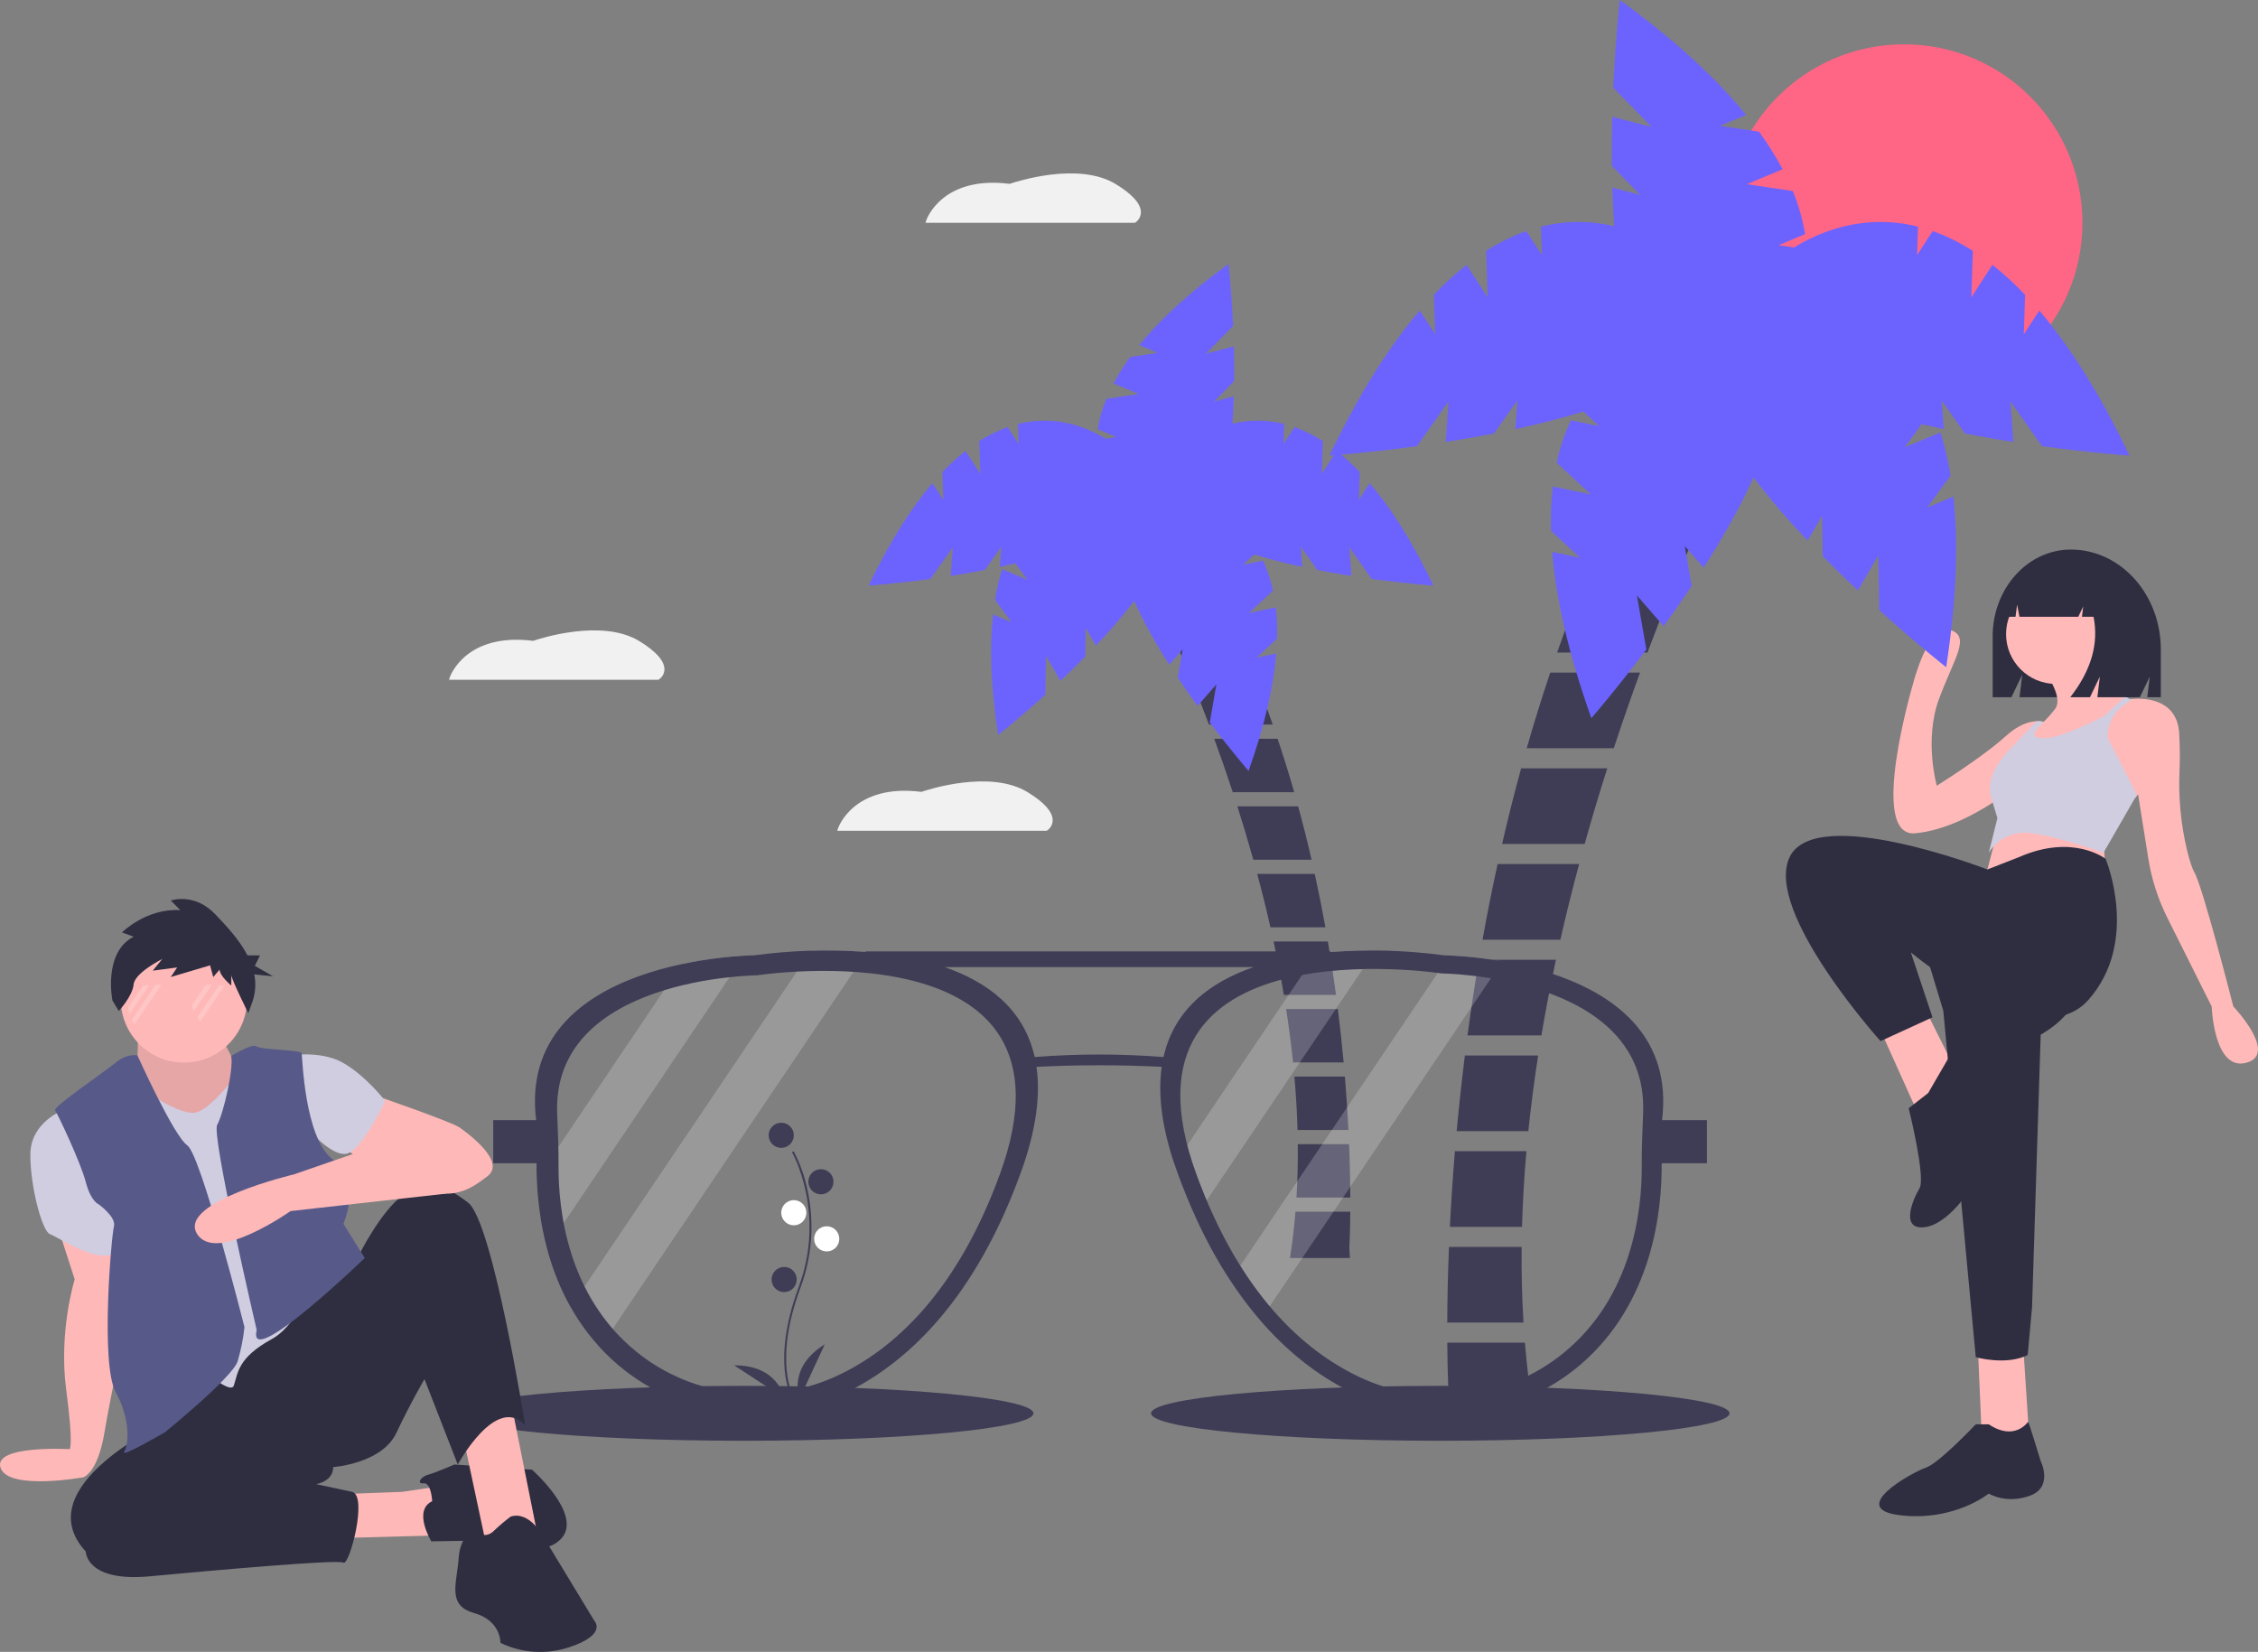 <svg width="488" height="357" viewBox="0 0 488 357" fill="none" xmlns="http://www.w3.org/2000/svg">
<rect x="0" y="0" width="488" height="357" fill="#808080" stroke="none"/>
<g clip-path="url(#clip0)">
<path d="M447.553 118.768V118.768C438.22 118.768 430.655 127.165 430.655 137.524V150.685H434.702L437.045 145.809L436.459 150.685H462.471L464.601 146.252L464.068 150.685H466.997V140.351C466.997 128.431 458.291 118.768 447.553 118.768Z" fill="#2F2E41"/>
<path d="M431.681 179.617L428.875 190.378L455.069 189.442L454.601 180.552C454.601 180.552 434.956 175.406 431.681 179.617Z" fill="#FFB9B9"/>
<path d="M406.422 222.66L414.842 241.374L422.794 231.55L416.245 218.449L406.422 222.66Z" fill="#FFB9B9"/>
<path d="M427.472 291.436L428.407 312.958H438.698L437.294 291.436H427.472Z" fill="#FFB9B9"/>
<path d="M415.31 203.01L419.987 218.449L427.004 293.308C427.004 293.308 433.552 295.179 438.23 292.84L439.165 282.547L441.036 223.596C441.036 223.596 449.924 218.917 448.988 212.367C448.053 205.817 445.714 196.928 445.714 196.928L415.31 203.01Z" fill="#2F2E41"/>
<path d="M429.81 307.811H427.004C427.004 307.811 419.052 316.233 416.245 317.169C413.439 318.104 398.938 326.058 410.632 327.462C422.326 328.865 429.81 322.783 429.81 322.783C429.81 322.783 433.552 325.122 438.698 323.251C443.843 321.379 441.037 315.765 441.037 315.765C441.037 315.765 438.425 307.208 438.327 307.276C438.23 307.343 435.423 311.554 429.81 307.811Z" fill="#2F2E41"/>
<path d="M444.311 147.802C450.253 147.802 455.069 142.984 455.069 137.041C455.069 131.098 450.253 126.28 444.311 126.28C438.369 126.28 433.552 131.098 433.552 137.041C433.552 142.984 438.369 147.802 444.311 147.802Z" fill="#FFB9B9"/>
<path d="M460.214 151.077L455.266 155.204L454.601 155.756L454.134 161.37H435.891C435.891 161.37 438.38 159.213 440.69 156.982C440.737 156.93 440.789 156.874 440.845 156.822C441.158 156.518 441.439 156.238 441.691 155.985C441.827 155.845 441.958 155.714 442.075 155.592C442.267 155.391 442.454 155.199 442.641 155.007C442.643 155.005 442.645 155.001 442.645 154.998C443.124 154.497 443.574 153.969 443.993 153.416L443.997 153.412C444.11 153.263 444.214 153.108 444.311 152.949C445.714 150.609 442.44 145.931 442.44 145.931L452.73 140.784C453.091 145.856 457.38 149.243 459.298 150.516C459.859 150.885 460.214 151.077 460.214 151.077Z" fill="#FFB9B9"/>
<path d="M485.473 229.678C478.457 231.55 477.989 217.514 477.989 217.514L468.413 198.357C466.389 194.309 464.998 189.975 464.287 185.505L462.086 171.663L461.417 172.463V172.468L460.214 173.067L452.908 161.37L450.859 158.095V154.352L457.876 151.077H460.682C460.682 151.077 460.743 151.068 460.851 151.058C462.142 150.923 470.543 150.361 470.973 158.563C471.142 161.782 471.128 164.449 471.04 166.541C470.774 172.33 471.323 178.128 472.671 183.764C473.167 185.796 473.707 187.561 474.247 188.506C476.118 191.781 482.667 217.514 482.667 217.514C482.667 217.514 492.49 227.807 485.473 229.678Z" fill="#FFB9B9"/>
<path d="M442.44 156.224L440.667 159.457L439.619 161.37L434.488 170.727C434.488 170.727 433.033 171.916 430.676 173.45C426.756 176 420.329 179.5 413.907 180.085C403.616 181.02 413.439 147.802 413.439 147.802C413.439 147.802 416.713 134.702 421.391 136.105C426.068 137.509 422.326 142.188 419.052 151.077C415.778 159.967 418.584 169.792 418.584 169.792C418.584 169.792 428.407 163.709 433.552 159.031C436.233 156.593 438.534 155.934 440.12 155.863H440.124C440.65 155.834 441.177 155.875 441.691 155.985C441.949 156.036 442.2 156.117 442.44 156.224V156.224Z" fill="#FFB9B9"/>
<path d="M443.993 153.416C443.974 153.468 443.754 153.884 442.075 155.592C442.76 154.909 443.401 154.182 443.993 153.416V153.416Z" fill="#D0CDE1"/>
<path d="M461.852 171.897L461.417 172.468L454.602 184.295C454.602 184.295 445.714 181.02 439.166 180.085C437.366 179.774 435.516 180.007 433.85 180.755C432.184 181.503 430.779 182.731 429.815 184.281L431.681 176.81L430.676 173.45C430.559 173.057 430.423 172.622 430.278 172.131C428.875 167.452 434.02 162.306 434.02 162.306L440.12 155.863H440.124C440.65 155.834 441.177 155.875 441.691 155.985C441.439 156.238 441.158 156.518 440.845 156.822C440.789 156.874 440.737 156.93 440.69 156.982C438.899 158.811 439.83 159.321 440.667 159.456C440.944 159.499 441.225 159.513 441.504 159.499C443.455 159.779 447.726 158.067 450.859 156.635C452.992 155.662 454.602 154.82 454.602 154.82L458.685 151.077L459.298 150.516C459.859 150.885 460.215 151.077 460.215 151.077H460.682C460.682 151.077 460.743 151.068 460.851 151.058L458.721 152.639C457.66 153.426 456.814 154.466 456.258 155.664C455.701 156.862 455.454 158.18 455.537 159.499L461.852 171.897Z" fill="#D0CDE1"/>
<path d="M436.359 185.231L429.52 187.902C429.52 187.902 392.39 173.535 386.777 185.231C381.164 196.928 406.423 225 406.423 225L417.649 219.853L412.971 205.817C412.971 205.817 440.101 228.742 451.327 216.11C462.553 203.478 455.069 185.616 455.069 185.616C455.069 185.616 448.053 180.085 436.359 185.231Z" fill="#2F2E41"/>
<path d="M416.713 236.228L412.503 239.503C412.503 239.503 416.245 254.475 414.842 256.814C413.439 259.154 410.632 265.704 415.778 265.236C420.923 264.768 426.536 256.814 427.004 254.007C427.472 251.2 430.746 242.778 430.746 242.778C430.746 242.778 436.359 229.678 432.149 229.21C427.939 228.743 421.234 228.429 421.234 228.429L416.713 236.228Z" fill="#2F2E41"/>
<path d="M452.356 123.934C451.543 122.842 450.489 121.952 449.277 121.333C448.064 120.714 446.725 120.383 445.364 120.365H445.032C438.636 120.365 433.451 126.155 433.451 133.296V133.296H435.594L435.94 130.661L436.448 133.296H449.159L450.224 131.067L449.957 133.296H452.458C453.625 139.093 451.948 144.889 447.428 150.685H451.688L453.818 146.227L453.286 150.685H461.406L463.003 140.43C463.003 132.75 458.542 126.237 452.356 123.934Z" fill="#2F2E41"/>
<path d="M411.497 86.719C432.794 86.719 450.06 69.45 450.06 48.148C450.06 26.845 432.794 9.575 411.497 9.575C390.199 9.575 372.933 26.845 372.933 48.148C372.933 69.45 390.199 86.719 411.497 86.719Z" fill="#FF6584"/>
<path d="M316.59 228.106C315.878 233.782 315.294 239.246 314.815 244.455H330.308C330.872 238.979 331.579 233.529 332.429 228.106H316.59Z" fill="#3F3D56"/>
<path d="M329.262 285.828C328.929 280.405 328.795 274.956 328.859 269.479H313.153C312.898 275.743 312.798 281.242 312.78 285.828H329.262Z" fill="#3F3D56"/>
<path d="M356.051 141.023C368.967 106.607 381.62 83.467 381.62 83.467L368.444 75.626C354.724 96.32 344.354 118.688 336.524 141.023H356.051Z" fill="#3F3D56"/>
<path d="M314.436 248.793C313.952 254.621 313.6 260.095 313.349 265.142H328.941C329.091 259.692 329.409 254.243 329.895 248.793H314.436Z" fill="#3F3D56"/>
<path d="M319.644 207.42C318.692 213.013 317.867 218.475 317.154 223.769H333.133C334.06 218.263 335.107 212.813 336.273 207.42H319.644Z" fill="#3F3D56"/>
<path d="M335.036 145.36C333.198 150.827 331.506 156.277 329.959 161.709H348.77C350.63 156.049 352.535 150.587 354.445 145.36H335.036Z" fill="#3F3D56"/>
<path d="M323.661 186.733C322.448 192.274 321.362 197.724 320.404 203.082H337.231C338.488 197.541 339.84 192.091 341.286 186.733H323.661Z" fill="#3F3D56"/>
<path d="M312.786 290.166C312.837 297.211 313.07 301.176 313.07 301.176L312.903 304.346H331.25C330.516 299.66 329.956 294.933 329.57 290.166H312.786Z" fill="#3F3D56"/>
<path d="M328.745 166.047C327.24 171.547 325.87 176.997 324.635 182.396H342.476C344.038 176.807 345.668 171.357 347.367 166.047H328.745Z" fill="#3F3D56"/>
<path d="M460.23 98.459C453.7 84.805 447.132 74.621 440.729 67.117L437.385 72.255L437.669 63.72C435.473 61.395 433.114 59.231 430.61 57.243L426.04 64.266L426.375 54.224C423.656 52.466 420.743 51.027 417.695 49.938L414.315 55.131L414.52 48.981C402.86 46.054 393.279 50.063 387.729 53.486L384.395 52.989L390.112 50.601C389.591 47.405 388.702 44.28 387.463 41.288L377.528 39.806L385.258 36.577C383.755 33.754 382.053 31.043 380.163 28.463L371.718 27.203L377.375 24.841C371.15 17.187 362.321 8.888 350.072 0C350.072 0 349.166 7.916 348.661 18.954L356.957 27.442L348.434 25.237C348.345 28.627 348.307 32.196 348.349 35.837L354.467 42.097L348.449 40.541C348.537 43.325 348.678 46.123 348.885 48.891C343.675 47.632 338.237 47.663 333.042 48.981L333.247 55.131L329.867 49.938C326.818 51.027 323.906 52.466 321.187 54.224L321.522 64.266L316.952 57.243C314.448 59.231 312.088 61.395 309.893 63.72L310.177 72.255L306.833 67.117C300.43 74.621 293.862 84.805 287.332 98.459C287.332 98.459 295.28 97.922 306.225 96.427L313.075 86.735L312.445 95.517C315.794 94.993 319.311 94.387 322.884 93.689L327.936 86.541L327.491 92.742C332.474 91.665 337.473 90.402 342.195 88.932L345.585 92.086L339.52 90.821C338.143 93.752 337.109 96.832 336.438 100L343.793 106.843L335.593 105.133C335.236 108.311 335.107 111.51 335.206 114.706L341.458 120.523L335.457 119.272C336.263 129.104 338.851 140.944 343.926 155.203C343.926 155.203 349.15 149.187 355.807 140.37L353.766 128.677L359.548 135.317C361.538 132.572 363.588 129.65 365.612 126.624L364.107 118.001L368.19 122.689C372.289 116.287 376.123 109.571 378.948 103.175C382.598 107.939 386.509 112.498 390.661 116.831L393.789 111.458L393.933 120.21C396.49 122.802 399.053 125.286 401.524 127.607L405.954 119.998L406.149 131.866C414.346 139.272 420.609 144.197 420.609 144.197C422.91 129.238 423.225 117.123 422.166 107.314L416.508 109.673L421.554 102.783C421.05 99.625 420.322 96.507 419.373 93.453L411.641 96.677L415.318 91.656C416.898 92.037 418.482 92.399 420.071 92.742L419.626 86.541L424.678 93.689C428.251 94.387 431.768 94.993 435.117 95.517L434.487 86.735L441.337 96.427C452.282 97.922 460.23 98.459 460.23 98.459Z" fill="#6C63FF"/>
<path d="M289.139 218.065C289.641 222.072 290.053 225.928 290.391 229.606H279.455C279.057 225.74 278.558 221.893 277.958 218.065H289.139Z" fill="#3F3D56"/>
<path d="M280.194 258.81C280.428 254.982 280.523 251.136 280.478 247.27H291.565C291.745 251.692 291.815 255.573 291.828 258.81H280.194Z" fill="#3F3D56"/>
<path d="M261.283 156.594C252.167 132.301 243.235 115.967 243.235 115.967L252.536 110.432C262.22 125.04 269.54 140.829 275.067 156.594H261.283Z" fill="#3F3D56"/>
<path d="M290.659 232.667C291 236.782 291.249 240.645 291.426 244.208H280.42C280.314 240.361 280.09 236.514 279.747 232.667H290.659Z" fill="#3F3D56"/>
<path d="M286.983 203.463C287.655 207.411 288.237 211.266 288.74 215.003H277.461C276.806 211.117 276.067 207.27 275.244 203.463H286.983Z" fill="#3F3D56"/>
<path d="M276.118 159.656C277.415 163.515 278.61 167.362 279.702 171.197H266.423C265.11 167.201 263.766 163.345 262.417 159.656H276.118Z" fill="#3F3D56"/>
<path d="M284.147 188.861C285.003 192.772 285.77 196.619 286.446 200.401H274.568C273.681 196.489 272.727 192.643 271.706 188.861H284.147Z" fill="#3F3D56"/>
<path d="M291.824 261.872C291.788 266.845 291.623 269.644 291.623 269.644L291.741 271.881H278.79C279.308 268.574 279.704 265.237 279.976 261.872H291.824Z" fill="#3F3D56"/>
<path d="M280.558 174.258C281.62 178.141 282.588 181.988 283.459 185.799H270.866C269.763 181.854 268.612 178.007 267.414 174.258H280.558Z" fill="#3F3D56"/>
<path d="M187.745 126.549C192.355 116.911 196.991 109.723 201.511 104.425L203.871 108.053L203.671 102.028C205.221 100.387 206.886 98.859 208.654 97.456L211.879 102.413L211.643 95.325C213.562 94.084 215.618 93.068 217.77 92.299L220.156 95.965L220.011 91.624C228.242 89.558 235.005 92.388 238.923 94.804L241.276 94.453L237.24 92.767C237.608 90.511 238.236 88.305 239.11 86.193L246.123 85.147L240.667 82.868C241.728 80.876 242.929 78.962 244.263 77.141L250.224 76.251L246.232 74.583C250.625 69.181 256.858 63.322 265.504 57.049C265.504 57.049 266.143 62.637 266.5 70.428L260.644 76.42L266.66 74.864C266.723 77.256 266.75 79.776 266.72 82.346L262.402 86.764L266.65 85.666C266.588 87.631 266.488 89.607 266.342 91.56C270.02 90.671 273.858 90.693 277.525 91.624L277.381 95.965L279.766 92.299C281.918 93.068 283.974 94.083 285.893 95.325L285.657 102.413L288.883 97.456C290.651 98.859 292.316 100.387 293.866 102.027L293.665 108.053L296.026 104.425C300.545 109.723 305.182 116.911 309.792 126.549C309.792 126.549 304.181 126.17 296.455 125.115L291.62 118.273L292.065 124.473C289.7 124.103 287.218 123.675 284.696 123.182L281.13 118.136L281.444 122.514C277.926 121.753 274.398 120.862 271.065 119.824L268.671 122.051L272.952 121.158C273.925 123.227 274.655 125.401 275.128 127.637L269.936 132.468L275.725 131.26C275.977 133.504 276.068 135.762 275.998 138.018L271.585 142.124L275.82 141.241C275.252 148.182 273.425 156.539 269.843 166.604C269.843 166.604 266.155 162.358 261.456 156.134L262.896 147.88L258.815 152.567C257.41 150.629 255.963 148.567 254.534 146.43L255.597 140.343L252.715 143.653C249.843 139.258 247.304 134.653 245.121 129.878C242.544 133.241 239.784 136.459 236.853 139.518L234.645 135.725L234.543 141.903C232.738 143.733 230.929 145.486 229.185 147.125L226.058 141.753L225.92 150.131C220.134 155.359 215.713 158.835 215.713 158.835C214.089 148.276 213.867 139.724 214.614 132.8L218.608 134.465L215.046 129.602C215.402 127.373 215.916 125.172 216.585 123.016L222.043 125.291L219.448 121.747C218.333 122.016 217.214 122.272 216.093 122.514L216.407 118.137L212.841 123.182C210.319 123.675 207.836 124.103 205.472 124.473L205.917 118.274L201.082 125.115C193.356 126.17 187.745 126.549 187.745 126.549Z" fill="#6C63FF"/>
<path d="M160.836 311.37C195.357 311.37 223.342 308.713 223.342 305.436C223.342 302.159 195.357 299.502 160.836 299.502C126.314 299.502 98.329 302.159 98.329 305.436C98.329 308.713 126.314 311.37 160.836 311.37Z" fill="#3F3D56"/>
<path d="M311.275 311.37C345.796 311.37 373.781 308.713 373.781 305.436C373.781 302.159 345.796 299.502 311.275 299.502C276.753 299.502 248.768 302.159 248.768 305.436C248.768 308.713 276.753 311.37 311.275 311.37Z" fill="#3F3D56"/>
<path opacity="0.2" d="M160.814 206.543L118.196 269.725C116.918 264.843 116.183 259.835 116.005 254.792L147.326 208.361C151.771 207.42 156.279 206.812 160.814 206.543V206.543Z" fill="white"/>
<path opacity="0.2" d="M187.351 205.738L129.68 291.236C127.224 288.577 125.089 285.638 123.319 282.479L175.273 205.458C179.301 205.332 183.333 205.426 187.351 205.738V205.738Z" fill="white"/>
<path opacity="0.2" d="M297.235 205.411L258.375 263.024C257.019 260.061 255.724 256.89 254.489 253.512C254.252 252.863 254.032 252.228 253.82 251.596L284.539 206.051C288.754 205.577 292.994 205.363 297.235 205.411V205.411Z" fill="white"/>
<path opacity="0.2" d="M324.687 207.764L272.355 285.349C270.011 282.627 267.851 279.753 265.889 276.744L313.275 206.497C317.102 206.674 320.914 207.097 324.687 207.764V207.764Z" fill="white"/>
<path d="M368.907 242.068H359.208C363.501 206.87 312.122 206.463 312.122 206.463C303.977 205.365 295.738 205.127 287.543 205.754V205.615H187.109V205.72C179.054 205.135 170.959 205.384 162.954 206.463C162.954 206.463 111.576 206.87 115.868 242.068H106.593V251.393H115.953C115.859 261.524 117.869 281.548 133.494 294.911C147.516 306.902 167.51 308.865 183.918 300.426C196.454 293.979 210.696 280.669 220.587 253.512C223.976 244.208 224.884 236.666 224.008 230.56C233.023 230.107 242.054 230.107 251.068 230.56C250.192 236.666 251.101 244.208 254.489 253.512C264.38 280.669 278.623 293.979 291.158 300.426C307.566 308.865 327.56 306.902 341.583 294.911C357.207 281.548 359.218 261.524 359.124 251.393H368.907V242.068ZM216.121 253.686C206.709 279.529 192.979 291.618 181.202 297.196C166.874 303.982 149.801 302.096 137.503 292.097C122.637 280.008 120.658 261.43 120.713 251.961C120.738 248.197 120.569 244.441 120.42 240.681C119.247 211.134 163.573 210.786 163.573 210.786C163.573 210.786 235.83 199.579 216.121 253.686V253.686ZM251.459 228.438C242.192 227.719 232.884 227.719 223.618 228.438C221.293 218.059 213.457 212.209 204.151 209.006H270.926C261.62 212.209 253.784 218.059 251.459 228.438H251.459ZM355.114 240.546C354.961 244.339 354.792 248.133 354.817 251.927C354.876 261.485 352.876 280.237 337.875 292.432C325.467 302.524 308.245 304.431 293.79 297.59C281.899 291.965 268.033 279.766 258.528 253.669C238.64 199.062 311.563 210.375 311.563 210.375C311.563 210.375 356.296 210.722 355.114 240.546Z" fill="#3F3D56"/>
<path d="M171.172 302.148C171.124 302.069 169.992 300.179 169.6 296.255C169.24 292.655 169.472 286.586 172.618 278.12C178.58 262.083 171.245 249.143 171.17 249.014L171.532 248.804C172.944 251.507 173.964 254.398 174.561 257.389C176.039 264.354 175.501 271.596 173.011 278.266C167.059 294.276 171.484 301.855 171.529 301.93L171.172 302.148Z" fill="#3F3D56"/>
<path d="M168.841 248.072C170.343 248.072 171.56 246.855 171.56 245.353C171.56 243.851 170.343 242.634 168.841 242.634C167.34 242.634 166.123 243.851 166.123 245.353C166.123 246.855 167.34 248.072 168.841 248.072Z" fill="#3F3D56"/>
<path d="M177.415 258.113C178.917 258.113 180.134 256.895 180.134 255.393C180.134 253.892 178.917 252.674 177.415 252.674C175.914 252.674 174.697 253.892 174.697 255.393C174.697 256.895 175.914 258.113 177.415 258.113Z" fill="#3F3D56"/>
<path d="M171.56 264.806C173.061 264.806 174.278 263.589 174.278 262.087C174.278 260.585 173.061 259.368 171.56 259.368C170.058 259.368 168.841 260.585 168.841 262.087C168.841 263.589 170.058 264.806 171.56 264.806Z" fill="white"/>
<path d="M178.67 270.454C180.171 270.454 181.389 269.236 181.389 267.735C181.389 266.233 180.171 265.015 178.67 265.015C177.169 265.015 175.951 266.233 175.951 267.735C175.951 269.236 177.169 270.454 178.67 270.454Z" fill="white"/>
<path d="M169.469 279.239C170.97 279.239 172.187 278.022 172.187 276.52C172.187 275.018 170.97 273.801 169.469 273.801C167.967 273.801 166.75 275.018 166.75 276.52C166.75 278.022 167.967 279.239 169.469 279.239Z" fill="#3F3D56"/>
<path d="M172.814 302.248C172.814 302.248 170.096 295.554 178.252 290.534L172.814 302.248Z" fill="#3F3D56"/>
<path d="M169.471 302.126C169.471 302.126 168.234 295.008 158.657 295.069L169.471 302.126Z" fill="#3F3D56"/>
<path d="M143.597 144.637C143.591 145.075 143.479 145.505 143.27 145.89C143.061 146.275 142.762 146.603 142.397 146.846L142.296 146.909H97.037L97.219 146.354C97.249 146.256 100.563 136.639 115.229 138.495C116.611 138.021 130.112 133.612 138.194 138.567C141.779 140.763 143.597 142.806 143.597 144.637Z" fill="#F1F1F1"/>
<path d="M227.503 177.275C227.498 177.713 227.386 178.143 227.177 178.527C226.968 178.912 226.668 179.24 226.304 179.483L226.202 179.547H180.944L181.126 178.992C181.155 178.894 184.469 169.276 199.136 171.133C200.518 170.658 214.019 166.25 222.1 171.205C225.685 173.401 227.503 175.444 227.503 177.275Z" fill="#F1F1F1"/>
<path d="M246.573 45.876C246.568 46.314 246.456 46.743 246.247 47.128C246.038 47.513 245.738 47.841 245.374 48.084L245.272 48.148H200.013L200.196 47.592C200.225 47.495 203.539 37.877 218.206 39.734C219.587 39.259 233.089 34.851 241.17 39.806C244.755 42.002 246.573 44.045 246.573 45.876Z" fill="#F1F1F1"/>
<path d="M12.272 264.496L16.144 276.484C16.144 276.484 12.641 287.734 14.3 300.275C15.96 312.816 15.038 313.185 15.038 313.185C15.038 313.185 -1.543 312.23 0.117 317.209C1.776 322.189 17.988 319.271 17.988 319.271C17.988 319.271 21.102 318.432 22.577 309.58C24.052 300.727 27.76 283.676 27.76 283.676L24.273 267.58L12.272 264.496Z" fill="#FFB8B8"/>
<path d="M13.563 239.967C13.563 239.967 6.556 242.549 6.556 249.557C6.556 256.566 9.138 266.156 10.797 266.709C12.456 267.262 23.52 274.824 25.548 269.475C27.576 264.127 13.563 239.967 13.563 239.967Z" fill="#D0CDE1"/>
<path d="M72.197 322.959L86.947 322.405L98.195 320.746L94.876 331.811L67.587 332.549L72.197 322.959Z" fill="#FFB8B8"/>
<path d="M93.401 324.434C93.401 324.434 93.217 320.377 91.557 320.561C89.898 320.746 91.004 319.086 92.479 318.717C93.954 318.348 98.195 316.504 98.195 316.504L114.974 317.61C114.974 317.61 125.853 327.201 121.427 332.365C117.002 337.528 105.57 332.918 105.57 332.918L93.217 333.102C93.217 333.102 89.16 326.463 93.401 324.434Z" fill="#2F2E41"/>
<path d="M100.039 310.234L105.386 335.315L116.449 333.102L110.18 301.75L103.542 298.246L100.039 310.234Z" fill="#FFB8B8"/>
<path d="M36.426 307.099C36.426 307.099 5.45 321.115 18.541 335.316C18.541 335.316 18.541 341.955 32.37 340.664C46.199 339.373 72.934 336.976 74.225 337.713C75.516 338.451 79.572 323.144 76.069 322.406C72.566 321.668 68.325 320.746 68.325 320.746C68.325 320.746 72.013 320.193 72.013 317.058C72.013 317.058 82.522 316.32 85.657 309.681C88.791 303.041 91.742 298.062 91.742 298.062L98.933 316.504C98.933 316.504 107.23 301.197 113.499 308.021C113.499 308.021 106.492 263.943 101.145 259.886C95.798 255.828 92.11 254.537 87.132 258.226C82.154 261.914 77.544 271.32 77.544 271.32L36.426 307.099Z" fill="#2F2E41"/>
<path d="M110.364 327.754C109.075 328.727 107.844 329.774 106.677 330.889C105.202 332.365 103.173 331.627 102.989 330.889C102.805 330.152 99.486 331.443 99.117 336.791C98.748 342.139 96.536 346.934 102.436 348.594C108.336 350.254 108.152 355.049 108.152 355.049C112.82 357.289 118.178 357.62 123.087 355.971C131.384 353.205 128.434 350.254 128.434 350.254L117.371 331.996C117.371 331.996 114.421 326.463 110.364 327.754Z" fill="#2F2E41"/>
<path d="M79.757 236.279C79.757 236.279 97.457 242.365 99.301 243.656C101.145 244.947 109.442 251.033 105.386 254.168C101.33 257.303 98.011 259.332 90.082 256.935C82.154 254.537 73.303 247.16 73.303 247.16L79.757 236.279Z" fill="#FFB8B8"/>
<path d="M62.056 228.164C62.056 228.164 69.062 226.873 74.041 229.64C79.019 232.406 83.26 237.939 83.26 237.939C83.26 237.939 78.65 247.713 75.331 249.189C72.012 250.664 65.928 243.287 65.928 243.287L62.056 228.164Z" fill="#D0CDE1"/>
<path d="M29.788 222.816C29.788 222.816 29.973 230.008 29.235 230.746C28.498 231.484 38.086 253.246 48.596 243.656C59.105 234.066 50.993 230.193 50.993 230.193C50.993 230.193 47.121 223 47.305 222.262C47.489 221.525 30.157 222.262 30.157 222.262L29.788 222.816Z" fill="#FFB8B8"/>
<path opacity="0.1" d="M29.788 222.816C29.788 222.816 29.973 230.008 29.235 230.746C28.498 231.484 38.086 253.246 48.596 243.656C59.105 234.066 50.993 230.193 50.993 230.193C50.993 230.193 47.121 223 47.305 222.262C47.489 221.525 30.157 222.262 30.157 222.262L29.788 222.816Z" fill="black"/>
<path d="M32.739 236.648C32.739 236.648 39.745 241.443 42.695 240.336C45.646 239.23 49.333 234.435 49.702 234.066C50.071 233.697 68.878 271.504 68.878 271.504C68.878 271.504 66.112 285.336 58.737 289.393C51.361 293.451 51.454 296.678 50.532 299.445C49.61 302.211 37.717 290.684 37.717 290.684L30.157 258.594V239.045L32.739 236.648Z" fill="#D0CDE1"/>
<path d="M29.696 228.072C29.696 228.072 27.392 227.611 24.995 229.64C22.598 231.668 11.35 239.23 11.903 239.967C12.457 240.705 17.435 251.217 18.541 255.459C19.648 259.701 21.307 260.254 21.307 260.254C21.307 260.254 25.179 263.021 24.626 265.049C24.073 267.078 21.676 294.742 24.995 300.828C28.314 306.914 27.76 312.262 26.838 313.738C25.916 315.213 35.689 309.496 35.689 309.496C35.689 309.496 50.255 297.693 51.361 294.189C52.077 291.78 52.571 289.31 52.837 286.812C52.837 286.812 43.433 249.557 40.483 247.529C37.533 245.5 29.696 228.072 29.696 228.072Z" fill="#575A89"/>
<path d="M49.953 228.218C49.953 228.218 54.496 225.398 55.418 226.135C56.34 226.873 65.006 226.873 65.19 227.611C65.375 228.348 65.743 246.053 72.013 250.664C78.281 255.275 74.225 264.496 74.225 264.496L78.835 271.873C78.835 271.873 53.759 296.031 55.418 287.734C55.51 287.272 55.418 287.18 55.418 287.18C55.418 287.18 45.646 245.316 46.936 243.102C48.227 240.889 50.572 230.853 49.953 228.218Z" fill="#575A89"/>
<path d="M88.607 245.131L63.531 253.799C63.531 253.799 38.639 259.701 42.511 266.525C46.383 273.348 62.793 261.73 62.793 261.73L96.186 257.987C96.186 257.987 109.442 246.791 88.607 245.131Z" fill="#FFB8B8"/>
<path d="M39.745 229.64C47.281 229.64 53.39 223.529 53.39 215.992C53.39 208.455 47.281 202.344 39.745 202.344C32.21 202.344 26.101 208.455 26.101 215.992C26.101 223.529 32.21 229.64 39.745 229.64Z" fill="#FFB8B8"/>
<path d="M28.879 202.429L26.355 201.511C26.355 201.511 31.633 196.232 38.975 196.691L36.91 194.626C36.91 194.626 41.958 192.79 46.547 197.609C48.959 200.143 51.75 203.121 53.49 206.475H56.193L55.065 208.732L59.013 210.989L54.961 210.583C55.345 212.532 55.212 214.547 54.577 216.428L53.66 218.952C53.66 218.952 49.988 211.609 49.988 210.691V212.985C49.988 212.985 47.465 210.92 47.465 209.543L46.088 211.15L45.4 208.625L36.91 211.15L38.287 209.084L33.009 209.773L35.074 207.248C35.074 207.248 29.109 210.232 28.879 212.756C28.65 215.281 25.667 218.494 25.667 218.494L24.29 216.198C24.29 216.198 22.225 205.871 28.879 202.429Z" fill="#2F2E41"/>
<path opacity="0.2" d="M32.206 212.908L27.971 219.185C27.845 218.7 27.771 218.203 27.754 217.702L30.865 213.089C31.307 212.996 31.755 212.935 32.206 212.908V212.908Z" fill="white"/>
<path opacity="0.2" d="M34.842 212.828L29.112 221.322C28.868 221.058 28.656 220.766 28.48 220.452L33.642 212.801C34.042 212.788 34.443 212.797 34.842 212.828Z" fill="white"/>
<path opacity="0.2" d="M45.758 212.796L41.898 218.52C41.763 218.225 41.635 217.91 41.512 217.575C41.488 217.51 41.466 217.447 41.445 217.384L44.497 212.86C44.916 212.813 45.337 212.791 45.758 212.796V212.796Z" fill="white"/>
<path opacity="0.2" d="M48.486 213.03L43.287 220.738C43.054 220.467 42.839 220.182 42.644 219.883L47.352 212.904C47.732 212.921 48.111 212.963 48.486 213.03V213.03Z" fill="white"/>
</g>
<defs>
<clipPath id="clip0">
<rect width="488" height="357" fill="white"/>
</clipPath>
</defs>
</svg>
